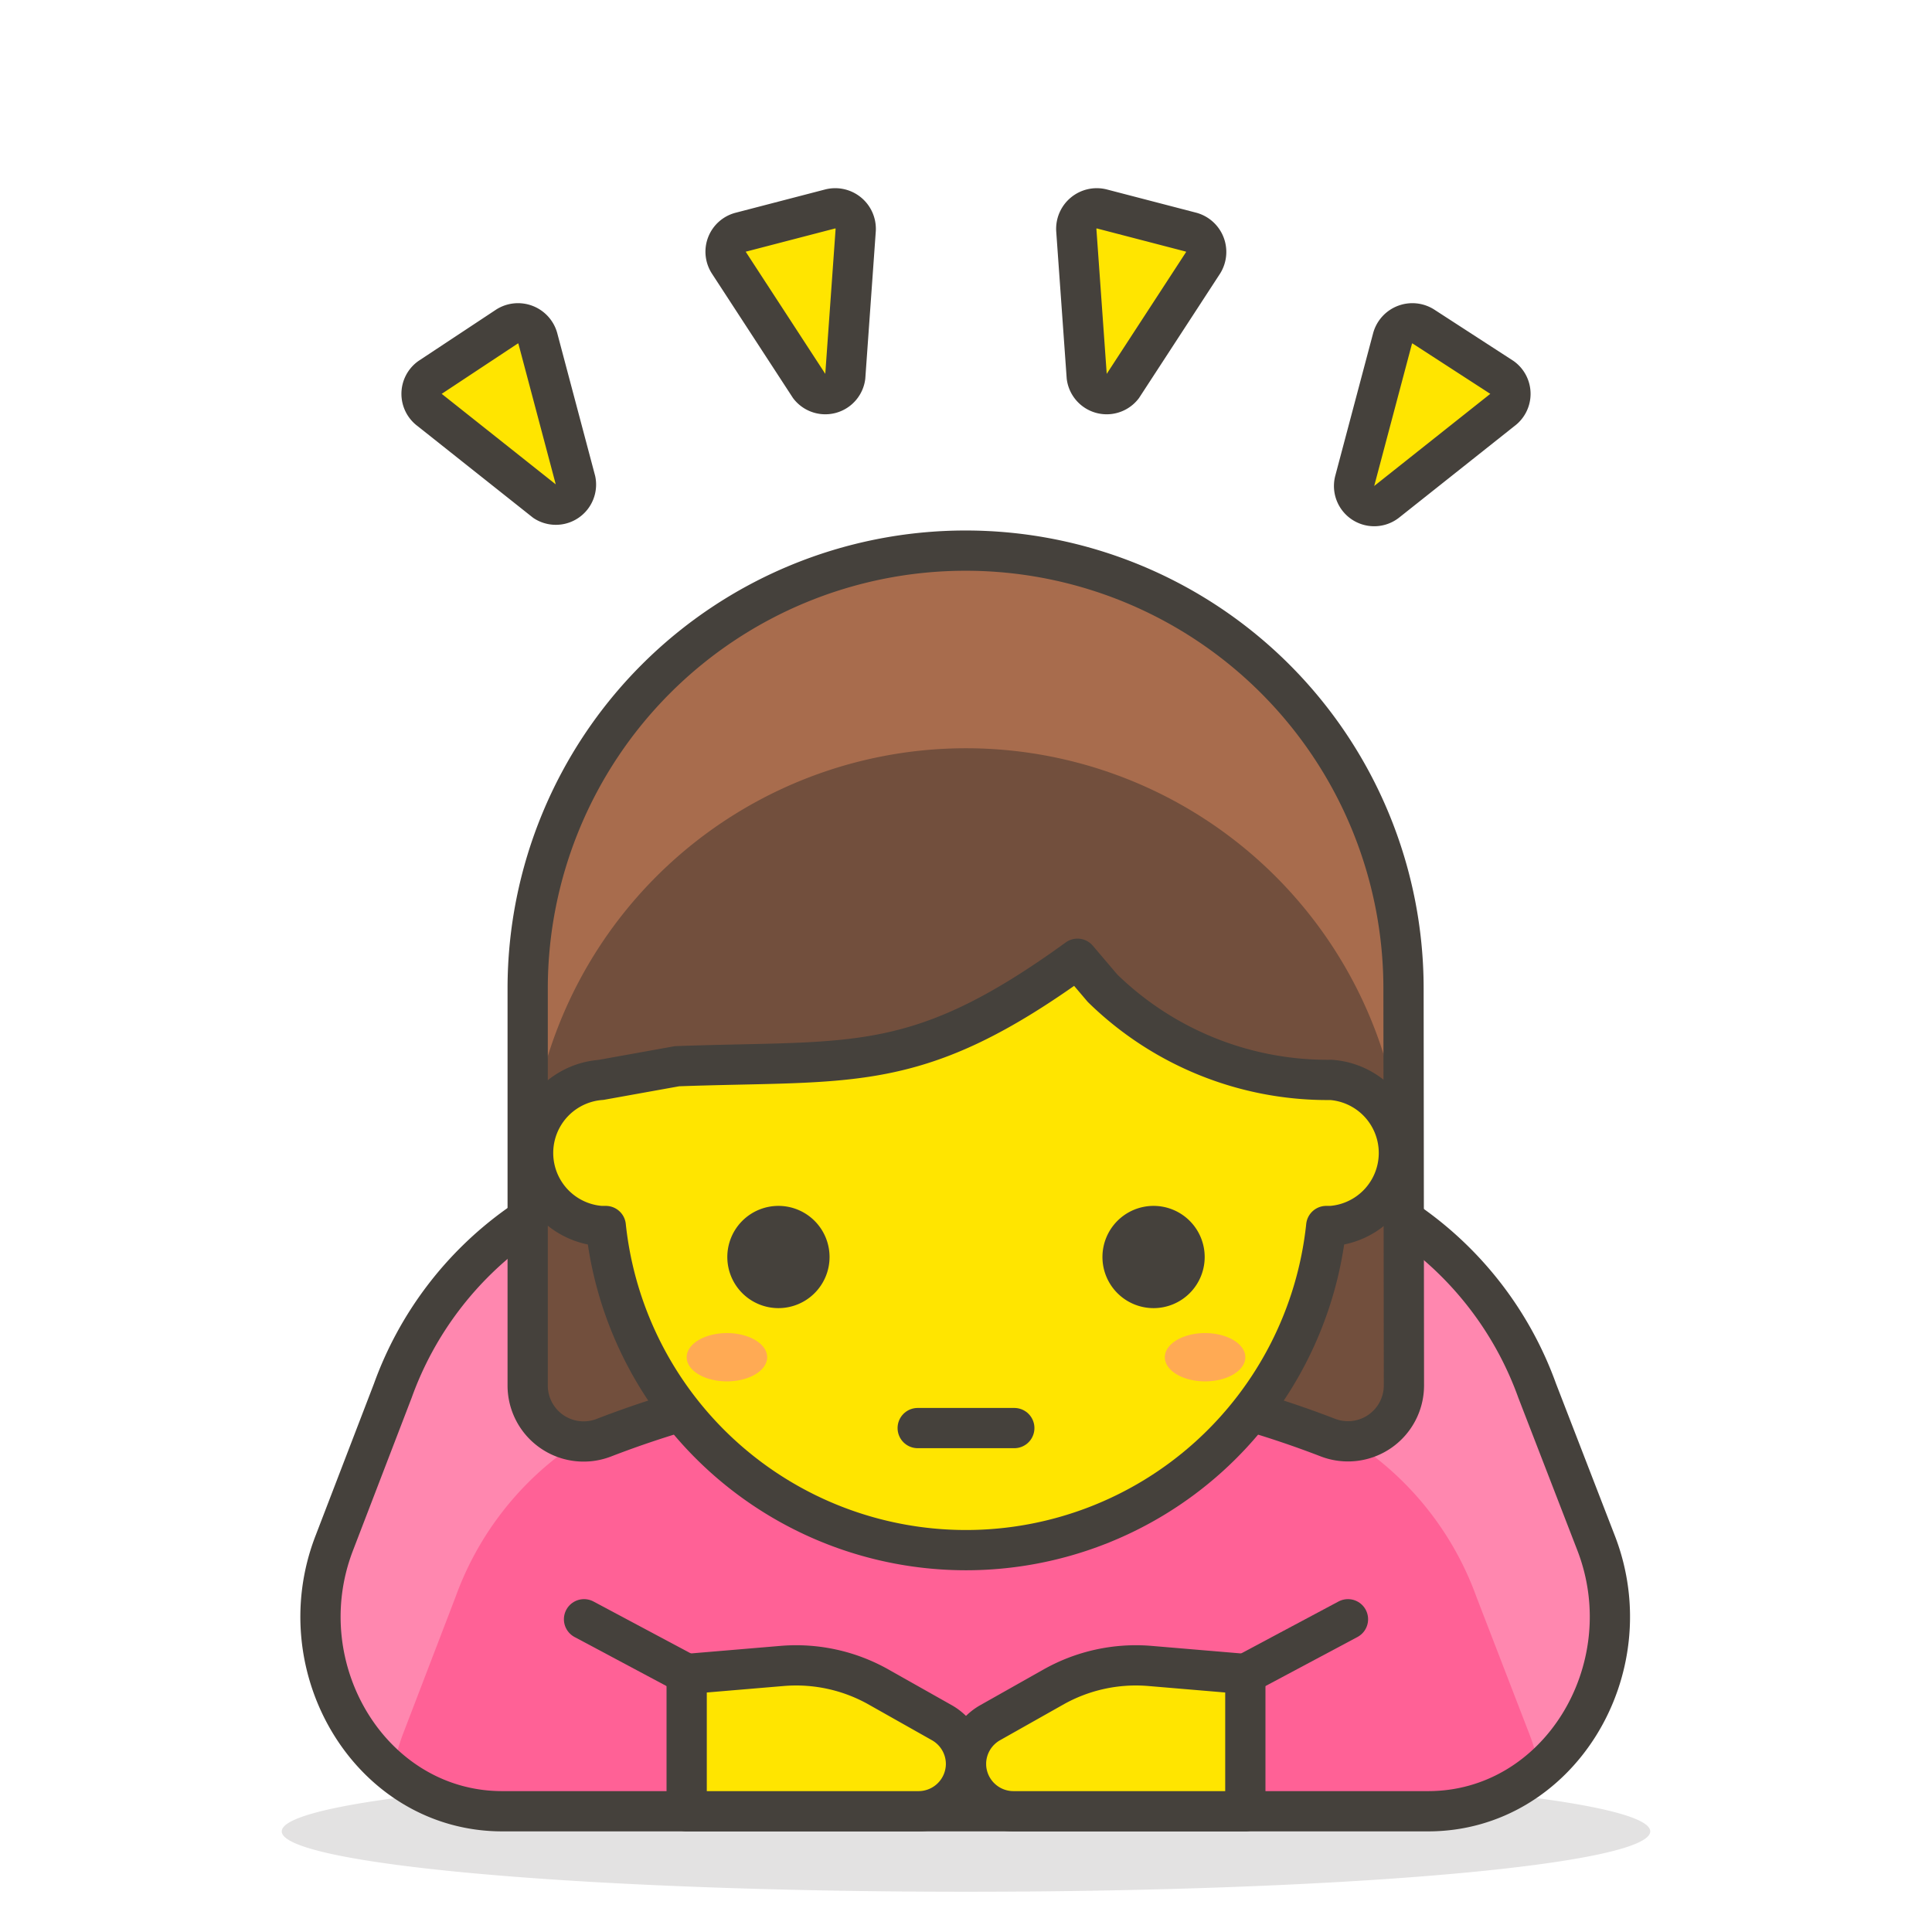<svg viewBox="0 0 48 48" xmlns="http://www.w3.org/2000/svg"><path d="M7.000 45.500 A17 1.5 0 1 0 41.000 45.500 A17 1.5 0 1 0 7.000 45.500 Z" fill="#45413c" opacity=".15"></path><path d="M30.24,28.83H17.76a8.65,8.65,0,0,0-8,5.72L8.3,38.35C7.1,41.48,9.24,45,12.48,45h23c3.24,0,5.38-3.52,4.18-6.65l-1.47-3.8A8.65,8.65,0,0,0,30.24,28.83Z" fill="#ff6196"></path><path d="M39.7,38.35l-1.47-3.8a8.65,8.65,0,0,0-8-5.72H17.76a8.65,8.65,0,0,0-8,5.72L8.3,38.35A5,5,0,0,0,9.77,44a4.5,4.5,0,0,1,.25-.94l1.3-3.39a7.73,7.73,0,0,1,7.12-5.1H29.56a7.73,7.73,0,0,1,7.12,5.1L38,43.09a4.5,4.5,0,0,1,.25.94A5,5,0,0,0,39.7,38.35Z" fill="#ff87af"></path><path d="M30.24,28.83H17.76a8.65,8.65,0,0,0-8,5.72L8.3,38.35C7.1,41.48,9.24,45,12.48,45h23c3.24,0,5.38-3.52,4.18-6.65l-1.47-3.8A8.65,8.65,0,0,0,30.24,28.83Z" fill="none" stroke="#45413c" stroke-linecap="round" stroke-linejoin="round"></path><path d="M24,43.83A1.18,1.18,0,0,0,25.17,45h5.77V41.59l-2.37-.2a4.17,4.17,0,0,0-2.41.53l-1.56.88A1.18,1.18,0,0,0,24,43.83Z" fill="#ffe500" stroke="#45413c" stroke-linecap="round" stroke-linejoin="round"></path><path d="M30.94 41.59L33.49 40.23" fill="none" stroke="#45413c" stroke-linecap="round" stroke-linejoin="round"></path><path d="M24,43.83A1.18,1.18,0,0,1,22.83,45H17.06V41.59l2.37-.2a4.17,4.17,0,0,1,2.41.53l1.56.88A1.18,1.18,0,0,1,24,43.83Z" fill="#ffe500" stroke="#45413c" stroke-linecap="round" stroke-linejoin="round"></path><path d="M17.06 41.59L14.51 40.23" fill="none" stroke="#45413c" stroke-linecap="round" stroke-linejoin="round"></path><path d="M34.88,34.43A1.39,1.39,0,0,1,33,35.72h0a25,25,0,0,0-18,0h0a1.39,1.39,0,0,1-1.89-1.29V24.56a10.88,10.88,0,0,1,21.76,0Z" fill="#724f3d"></path><path d="M24,13.68A10.88,10.88,0,0,0,13.12,24.56v4.91a10.88,10.88,0,0,1,21.76,0V24.56A10.88,10.88,0,0,0,24,13.68Z" fill="#a86c4d"></path><path d="M34.88,34.43A1.39,1.39,0,0,1,33,35.72h0a25,25,0,0,0-18,0h0a1.39,1.39,0,0,1-1.89-1.29V24.56a10.88,10.88,0,0,1,21.76,0Z" fill="none" stroke="#45413c" stroke-linecap="round" stroke-linejoin="round"></path><path d="M33.07,26.83a8,8,0,0,1-5.68-2.28l-.62-.73c-4,2.9-5.55,2.51-9.95,2.67l-1.89.34a1.82,1.82,0,0,0,0,3.63h.12a9,9,0,0,0,17.9,0h.12a1.82,1.82,0,0,0,0-3.63Z" fill="#ffe500" stroke="#45413c" stroke-linecap="round" stroke-linejoin="round"></path><path d="M18.57,31.23a.77.77,0,1,0,.77-.77A.77.77,0,0,0,18.57,31.23Z" fill="#45413c" stroke="#45413c" stroke-linecap="round" stroke-linejoin="round"></path><path d="M29.43,31.23a.77.77,0,1,1-.77-.77A.77.77,0,0,1,29.43,31.23Z" fill="#45413c" stroke="#45413c" stroke-linecap="round" stroke-linejoin="round"></path><path d="M17.060 33.720 A1 0.6 0 1 0 19.060 33.720 A1 0.6 0 1 0 17.060 33.720 Z" fill="#ffaa54"></path><path d="M28.940 33.720 A1 0.6 0 1 0 30.940 33.720 A1 0.6 0 1 0 28.940 33.720 Z" fill="#ffaa54"></path><path d="M22.8 35.48L25.2 35.48" fill="none" stroke="#45413c" stroke-linecap="round" stroke-linejoin="round"></path><path d="M27.89,9.6l2-3.07a.51.51,0,0,0-.29-.76l-2.23-.58a.51.51,0,0,0-.63.52L27,9.36A.5.5,0,0,0,27.89,9.6Z" fill="#ffe500" stroke="#45413c" stroke-linecap="round" stroke-linejoin="round"></path><path d="M34.46,12.46l2.86-2.27a.5.5,0,0,0,0-.81L35.36,8.11a.51.51,0,0,0-.76.29l-.94,3.54A.5.5,0,0,0,34.46,12.46Z" fill="#ffe500" stroke="#45413c" stroke-linecap="round" stroke-linejoin="round"></path><path d="M20.11,9.6l-2-3.07a.5.5,0,0,1,.29-.76l2.23-.58a.51.51,0,0,1,.63.52L21,9.36A.5.5,0,0,1,20.11,9.6Z" fill="#ffe500" stroke="#45413c" stroke-linecap="round" stroke-linejoin="round"></path><path d="M13.54,12.46l-2.86-2.27a.5.5,0,0,1,0-.81l1.92-1.27a.51.51,0,0,1,.76.29l.94,3.54A.5.5,0,0,1,13.54,12.46Z" fill="#ffe500" stroke="#45413c" stroke-linecap="round" stroke-linejoin="round"></path></svg>